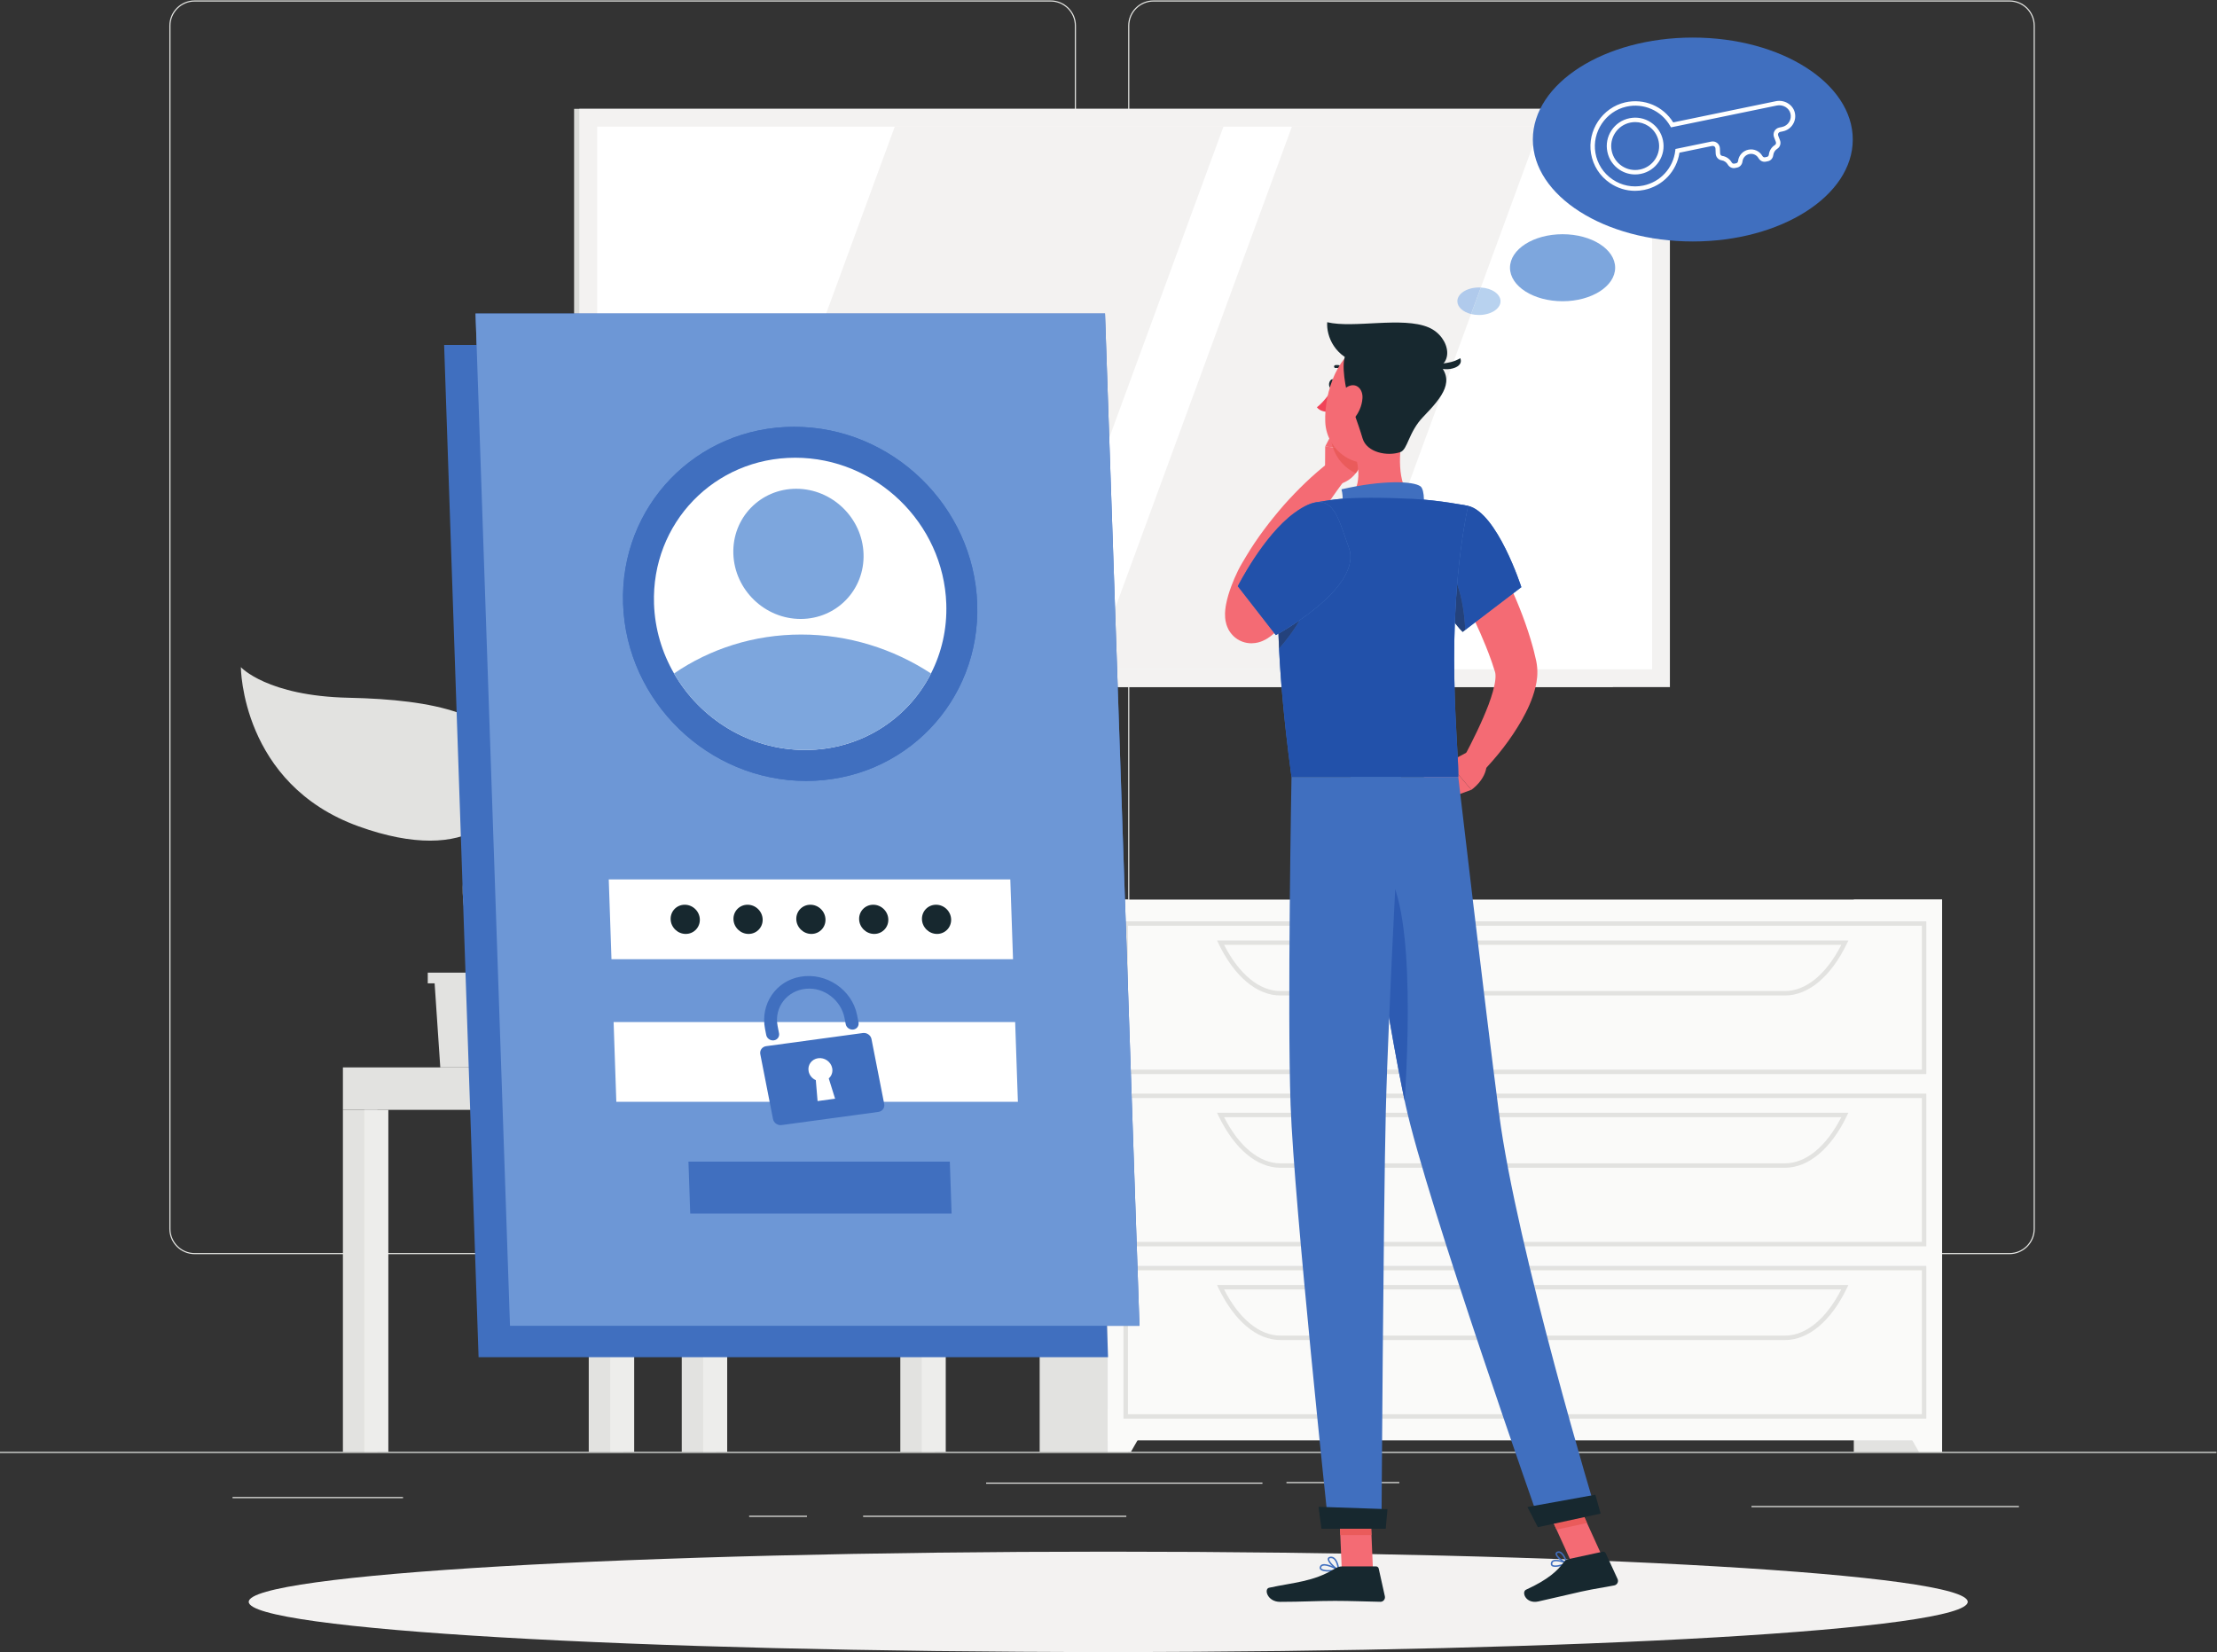 <?xml version="1.0" encoding="UTF-8" standalone="no"?>
<svg
   xmlns="http://www.w3.org/2000/svg"
   viewBox="0 0 666.667 496.813"
   height="496.813"
   width="666.667"
   xml:space="preserve"
   id="svg2"
   version="1.1"><rect x="0" y="0" width="666.667" height="496.813" fill="#333333" stroke="none"/><defs
     id="defs6" /><g
     transform="matrix(1.333,0,0,-1.333,0,496.813)"
     id="g10"><g
       transform="scale(0.1)"
       id="g12"><path
         id="path14"
         style="fill:#e7e8e5;fill-opacity:1;fill-rule:nonzero;stroke:none"
         d="M 5000,449.129 H 0 v 2.5 h 5000 v -2.5" /><path
         id="path16"
         style="fill:#e7e8e5;fill-opacity:1;fill-rule:nonzero;stroke:none"
         d="m 2902.08,381.031 h 254.59 v 2.5 h -254.59 v -2.5" /><path
         id="path18"
         style="fill:#e7e8e5;fill-opacity:1;fill-rule:nonzero;stroke:none"
         d="m 3951.11,326.922 h 603.33 v 2.5 h -603.33 v -2.5" /><path
         id="path20"
         style="fill:#e7e8e5;fill-opacity:1;fill-rule:nonzero;stroke:none"
         d="m 2224.59,379.781 h 623.33 v 2.5 h -623.33 v -2.5" /><path
         id="path22"
         style="fill:#e7e8e5;fill-opacity:1;fill-rule:nonzero;stroke:none"
         d="m 1690,304.98 h 130.41 v 2.5 H 1690 v -2.5" /><path
         id="path24"
         style="fill:#e7e8e5;fill-opacity:1;fill-rule:nonzero;stroke:none"
         d="m 1947.08,304.98 h 593.76 v 2.5 h -593.76 v -2.5" /><path
         id="path26"
         style="fill:#e7e8e5;fill-opacity:1;fill-rule:nonzero;stroke:none"
         d="m 524.59,347.199 h 384.535 v 2.5 H 524.59 v -2.5" /><path
         id="path28"
         style="fill:#e7e8e5;fill-opacity:1;fill-rule:nonzero;stroke:none"
         d="m 439.152,3723.59 c -30.101,0 -54.582,-24.48 -54.582,-54.57 V 954.699 c 0,-30.097 24.481,-54.578 54.582,-54.578 H 2370.14 c 30.08,0 54.57,24.481 54.57,54.578 V 3669.02 c 0,30.09 -24.49,54.57 -54.57,54.57 H 439.152 M 2370.14,897.621 H 439.152 c -31.476,0 -57.082,25.598 -57.082,57.078 V 3669.02 c 0,31.46 25.606,57.07 57.082,57.07 H 2370.14 c 31.46,0 57.07,-25.61 57.07,-57.07 V 954.699 c 0,-31.48 -25.61,-57.078 -57.07,-57.078" /><path
         id="path30"
         style="fill:#e7e8e5;fill-opacity:1;fill-rule:nonzero;stroke:none"
         d="m 2602.12,3723.59 c -30.09,0 -54.57,-24.48 -54.57,-54.57 V 954.699 c 0,-30.097 24.48,-54.578 54.57,-54.578 h 1930.99 c 30.09,0 54.58,24.481 54.58,54.578 V 3669.02 c 0,30.09 -24.49,54.57 -54.58,54.57 H 2602.12 M 4533.11,897.621 H 2602.12 c -31.47,0 -57.07,25.598 -57.07,57.078 V 3669.02 c 0,31.46 25.6,57.07 57.07,57.07 h 1930.99 c 31.47,0 57.08,-25.61 57.08,-57.07 V 954.699 c 0,-31.48 -25.61,-57.078 -57.08,-57.078" /><path
         id="path32"
         style="fill:#e2e2e0;fill-opacity:1;fill-rule:nonzero;stroke:none"
         d="m 1959.62,1318.95 h -664.01 l -40.31,465 h 664.01 l 40.31,-465" /><path
         id="path34"
         style="fill:#ededeb;fill-opacity:1;fill-rule:nonzero;stroke:none"
         d="m 1994.01,1318.95 h -664 l -40.31,465 h 664 l 40.31,-465" /><path
         id="path36"
         style="fill:#ffffff;fill-opacity:1;fill-rule:nonzero;stroke:none"
         d="m 1420.77,1418.8 -22.14,265.3 h 464.29 l 22.14,-265.3 h -464.29" /><path
         id="path38"
         style="fill:#e2e2e0;fill-opacity:1;fill-rule:nonzero;stroke:none"
         d="m 2030.99,451.648 h 77.91 v 867.301 H 2030.99 Z" /><path
         id="path40"
         style="fill:#ededeb;fill-opacity:1;fill-rule:nonzero;stroke:none"
         d="m 2079.38,451.648 h 54.102 v 867.301 H 2079.38 Z" /><path
         id="path42"
         style="fill:#ededeb;fill-opacity:1;fill-rule:nonzero;stroke:none"
         d="m 1379.39,1223.22 h 754.09 v 95.731 h -754.09 z" /><path
         id="path44"
         style="fill:#e2e2e0;fill-opacity:1;fill-rule:nonzero;stroke:none"
         d="m 1328.15,451.648 h 77.902 v 771.57 H 1328.15 Z" /><path
         id="path46"
         style="fill:#ededeb;fill-opacity:1;fill-rule:nonzero;stroke:none"
         d="m 1376.53,451.648 h 54.109 v 771.57 H 1376.53 Z" /><path
         id="path48"
         style="fill:#e2e2e0;fill-opacity:1;fill-rule:nonzero;stroke:none"
         d="m 851.48,451.648 h -77.91 v 771.572 h 77.91 V 451.648" /><path
         id="path50"
         style="fill:#ededeb;fill-opacity:1;fill-rule:nonzero;stroke:none"
         d="m 876.063,451.648 h -54.106 v 771.572 h 54.106 V 451.648" /><path
         id="path52"
         style="fill:#e2e2e0;fill-opacity:1;fill-rule:nonzero;stroke:none"
         d="m 1537.95,451.648 h 77.91 v 771.57 H 1537.95 Z" /><path
         id="path54"
         style="fill:#ededeb;fill-opacity:1;fill-rule:nonzero;stroke:none"
         d="m 1586.34,451.648 h 54.109 v 771.57 H 1586.34 Z" /><path
         id="path56"
         style="fill:#e2e2e0;fill-opacity:1;fill-rule:nonzero;stroke:none"
         d="m 773.57,1223.22 h 605.82 v 95.731 H 773.57 Z" /><path
         id="path58"
         style="fill:#dadbd8;fill-opacity:1;fill-rule:nonzero;stroke:none"
         d="M 1295.08,2176.93 H 3638.39 V 3481.48 H 1295.08 Z" /><path
         id="path60"
         style="fill:#f3f2f1;fill-opacity:1;fill-rule:nonzero;stroke:none"
         d="M 1306.91,2176.93 H 3767.07 V 3481.48 H 1306.91 Z" /><path
         id="path62"
         style="fill:#ffffff;fill-opacity:1;fill-rule:nonzero;stroke:none"
         d="M 1347.11,2217.11 H 3726.87 V 3441.29 H 1347.11 Z" /><path
         id="path64"
         style="fill:#f3f2f1;fill-opacity:1;fill-rule:nonzero;stroke:none"
         d="m 2310.65,2217.11 449.31,1224.18 h -741.5 l -449.3,-1224.18 h 741.49" /><path
         id="path66"
         style="fill:#f3f2f1;fill-opacity:1;fill-rule:nonzero;stroke:none"
         d="m 3024.4,2217.11 449.31,1224.18 H 2914.35 L 2465.04,2217.11 h 559.36" /><path
         id="path68"
         style="fill:#e2e2e0;fill-opacity:1;fill-rule:nonzero;stroke:none"
         d="M 4381.11,451.629 H 4181.92 V 1697.58 h 199.19 V 451.629" /><path
         id="path70"
         style="fill:#fafaf9;fill-opacity:1;fill-rule:nonzero;stroke:none"
         d="m 4328.74,451.629 h 52.37 v 95.941 h -107.29 l 54.92,-95.941" /><path
         id="path72"
         style="fill:#e2e2e0;fill-opacity:1;fill-rule:nonzero;stroke:none"
         d="m 2345.35,451.629 h 199.188 v 1245.95 H 2345.35 Z" /><path
         id="path74"
         style="fill:#fafaf9;fill-opacity:1;fill-rule:nonzero;stroke:none"
         d="M 2498.83,477.52 H 4381.11 V 1697.58 H 2498.83 Z" /><path
         id="path76"
         style="fill:#e2e2e0;fill-opacity:1;fill-rule:nonzero;stroke:none"
         d="m 2544.46,1313.92 h 1791.02 v 324.59 H 2544.46 v -324.59 m 1801.02,-10 H 2534.46 v 344.59 h 1811.02 v -344.59" /><path
         id="path78"
         style="fill:#e2e2e0;fill-opacity:1;fill-rule:nonzero;stroke:none"
         d="m 2761.41,1595.36 c 33.83,-66.31 79.84,-104.15 127.04,-104.15 h 1138.22 c 47.2,0 93.21,37.84 127.05,104.15 H 2761.41 M 4026.67,1481.21 H 2888.45 c -52.86,0 -103.75,42.63 -139.6,116.97 l -3.46,7.18 h 1424.35 l -3.46,-7.18 c -35.85,-74.34 -86.74,-116.97 -139.61,-116.97" /><path
         id="path80"
         style="fill:#fafaf9;fill-opacity:1;fill-rule:nonzero;stroke:none"
         d="m 2551.21,451.629 h -52.38 v 95.941 h 107.29 l -54.91,-95.941" /><path
         id="path82"
         style="fill:#e2e2e0;fill-opacity:1;fill-rule:nonzero;stroke:none"
         d="M 2544.46,925.262 H 4335.48 V 1249.85 H 2544.46 V 925.262 m 1801.02,-10 H 2534.46 V 1259.85 H 4345.48 V 915.262" /><path
         id="path84"
         style="fill:#e2e2e0;fill-opacity:1;fill-rule:nonzero;stroke:none"
         d="m 2761.41,1206.7 c 33.83,-66.31 79.84,-104.16 127.04,-104.16 h 1138.22 c 47.21,0 93.21,37.85 127.05,104.16 z M 4026.67,1092.54 H 2888.45 c -52.86,0 -103.75,42.64 -139.6,116.98 l -3.46,7.18 h 1424.35 l -3.46,-7.18 c -35.85,-74.34 -86.74,-116.98 -139.61,-116.98" /><path
         id="path86"
         style="fill:#e2e2e0;fill-opacity:1;fill-rule:nonzero;stroke:none"
         d="M 2544.46,536.59 H 4335.48 V 861.18 H 2544.46 V 536.59 m 1801.02,-10 H 2534.46 V 871.18 H 4345.48 V 526.59" /><path
         id="path88"
         style="fill:#e2e2e0;fill-opacity:1;fill-rule:nonzero;stroke:none"
         d="m 2761.41,818.031 c 33.83,-66.312 79.84,-104.152 127.04,-104.152 h 1138.22 c 47.21,0 93.21,37.84 127.05,104.152 z M 4026.67,703.879 H 2888.45 c -52.86,0 -103.75,42.641 -139.6,116.98 l -3.46,7.172 h 1424.35 l -3.46,-7.172 c -35.85,-74.339 -86.74,-116.98 -139.61,-116.98" /><path
         id="path90"
         style="fill:#e2e2e0;fill-opacity:1;fill-rule:nonzero;stroke:none"
         d="m 1209.83,1532.78 v -24.18 h -15.48 l -12.78,-189.65 H 993.223 l -12.77,189.65 h -15.48 v 24.18 h 244.857" /><path
         id="path92"
         style="fill:#e2e2e0;fill-opacity:1;fill-rule:nonzero;stroke:none"
         d="m 1147.84,2003.51 c -15.49,112.97 -167.945,145.24 -361.422,149.38 -184.109,3.93 -243.078,69.07 -243.078,69.07 0,0 0.578,-263.79 265.871,-359.3 251.909,-90.69 354.139,27.68 338.629,140.85" /><path
         id="path94"
         style="fill:#e2e2e0;fill-opacity:1;fill-rule:nonzero;stroke:none"
         d="m 1053.78,1747.37 c 3.24,46.47 77.43,131.86 255.88,93.05 129.04,-28.07 177.01,38.81 177.01,38.81 0,0 -11.95,-188.78 -206.02,-245.55 -184.27,-53.9 -232.54,31.98 -226.87,113.69" /><path
         id="path96"
         style="fill:#e2e2e0;fill-opacity:1;fill-rule:nonzero;stroke:none"
         d="m 1094.5,1461.58 c 1.95,0 3.9,0.82 5.26,2.43 12.94,15.29 2.35,51.91 -12.29,102.59 -18.8,65.03 -42.19,145.97 -22.38,204.75 11.18,33.18 25.02,62.43 38.39,90.72 28.01,59.24 52.2,110.4 32.03,163.83 -1.35,3.55 -5.31,5.35 -8.87,4 -3.55,-1.34 -5.35,-5.31 -4.01,-8.86 18.11,-47.96 -3.82,-94.35 -31.59,-153.09 -12.92,-27.31 -27.55,-58.27 -38.99,-92.21 -21.19,-62.85 2.86,-146.09 22.19,-212.97 11.4,-39.43 23.19,-80.21 15.01,-89.86 -2.45,-2.91 -2.09,-7.25 0.81,-9.71 1.29,-1.09 2.87,-1.62 4.44,-1.62" /><path
         id="path98"
         style="fill:#f3f2f1;fill-opacity:1;fill-rule:nonzero;stroke:none"
         d="M 4438.89,113.238 C 4438.89,50.699 3570.83,0 2500,0 1429.18,0 561.109,50.699 561.109,113.238 c 0,62.532 868.071,113.231 1938.891,113.231 1070.83,0 1938.89,-50.699 1938.89,-113.231" /><path
         id="path100"
         style="fill:#406fbf;fill-opacity:1;fill-rule:nonzero;stroke:none"
         d="m 2499.6,665.141 h -1420 L 1001.88,2948.81 H 2421.87 L 2499.6,665.141" /><path
         id="path102"
         style="fill:#406fbf;fill-opacity:1;fill-rule:nonzero;stroke:none"
         d="m 2570.47,736 h -1420 l -77.73,2283.67 h 1420 L 2570.47,736" /><path
         id="path104"
         style="fill:#6d97d6;fill-opacity:1;fill-rule:nonzero;stroke:none"
         d="m 2570.47,736 h -1420 l -75.32,2212.81 -2.41,70.86 h 1420 L 2570.47,736 m -779.03,2028.12 c -220.6,0 -393.34,-178.84 -385.84,-399.44 7.51,-220.6 192.43,-399.43 413.03,-399.43 220.6,0 393.35,178.83 385.84,399.43 -7.51,220.6 -192.43,399.44 -413.03,399.44" /><path
         id="path106"
         style="fill:#406fbf;fill-opacity:1;fill-rule:nonzero;stroke:none"
         d="m 2204.47,2364.68 c 7.51,-220.6 -165.24,-399.43 -385.84,-399.43 -220.6,0 -405.52,178.83 -413.03,399.43 -7.5,220.6 165.24,399.44 385.84,399.44 220.6,0 405.52,-178.84 413.03,-399.44" /><path
         id="path108"
         style="fill:#ffffff;fill-opacity:1;fill-rule:nonzero;stroke:none"
         d="m 2134.69,2364.73 c 1.94,-56.94 -10.69,-110.39 -34.5,-157.03 -52.1,-102.75 -158.62,-172.63 -283.94,-172.63 -125.32,0 -236.59,69.88 -295.7,172.63 -26.98,46.64 -43.24,100.09 -45.18,157.03 -6.19,182.09 136.34,329.66 318.44,329.66 182.09,0 334.68,-147.57 340.88,-329.66" /><path
         id="path110"
         style="fill:#7da6dd;fill-opacity:1;fill-rule:nonzero;stroke:none"
         d="m 1816.25,2035.07 c -125.32,0 -236.59,69.88 -295.7,172.63 81.11,55.44 179.61,87.81 286.83,87.81 107.23,0 207.93,-32.37 292.81,-87.81 -52.1,-102.75 -158.62,-172.63 -283.94,-172.63" /><path
         id="path112"
         style="fill:#7da6dd;fill-opacity:1;fill-rule:nonzero;stroke:none"
         d="m 1806.19,2330.66 c -81.1,0 -149.08,65.75 -151.84,146.85 -2.76,81.1 60.75,146.84 141.85,146.84 81.09,0 149.08,-65.74 151.84,-146.84 2.76,-81.1 -60.75,-146.85 -141.85,-146.85" /><path
         id="path114"
         style="fill:#ffffff;fill-opacity:1;fill-rule:nonzero;stroke:none"
         d="M 2285.24,1563.01 H 1379.4 l -6.13,180 h 905.85 l 6.12,-180" /><path
         id="path116"
         style="fill:#ffffff;fill-opacity:1;fill-rule:nonzero;stroke:none"
         d="m 2296.2,1241.28 h -905.85 l -6.13,180 h 905.85 l 6.13,-180" /><path
         id="path118"
         style="fill:#406fbf;fill-opacity:1;fill-rule:nonzero;stroke:none"
         d="m 1883.86,1248.34 -39.52,-5.37 -3.98,47.21 c -8.41,3.71 -14.5,11.17 -16.22,19.96 -2.81,14.3 6.85,27.55 21.53,29.55 14.62,1.99 28.84,-8.02 31.64,-22.32 1.72,-8.79 -1.21,-17.47 -7.76,-23.22 z m 62.72,148.19 -218.28,-29.68 c -8.97,-1.21 -14.87,-9.39 -13.17,-18.06 l 28.66,-146.28 c 1.71,-8.74 10.42,-14.87 19.38,-13.65 l 218.29,29.69 c 8.97,1.21 14.88,9.33 13.17,18.07 l -28.66,146.28 c -1.7,8.67 -10.42,14.85 -19.39,13.63" /><path
         id="path120"
         style="fill:#406fbf;fill-opacity:1;fill-rule:nonzero;stroke:none"
         d="m 1925.03,1404.38 v 0 c -7.97,-1.09 -15.67,4.33 -17.19,12.11 l -2.81,14.31 c -7.73,39.42 -45.41,69.16 -86.19,65.61 -43.61,-3.8 -72.83,-42.3 -64.68,-83.94 l 3.22,-16.44 c 1.53,-7.78 -3.7,-14.95 -11.68,-16.04 -7.98,-1.08 -15.68,4.34 -17.2,12.11 l -2.73,13.96 c -10.77,54.92 23.81,107.71 79.74,117.45 58.8,10.23 116.78,-29.43 127.99,-86.65 l 3.22,-16.45 c 1.52,-7.77 -3.71,-14.95 -11.69,-16.03" /><path
         id="path122"
         style="fill:#406fbf;fill-opacity:1;fill-rule:nonzero;stroke:none"
         d="m 2146.67,989.23 h -589.64 l -3.98,117.16 h 589.63 l 3.99,-117.16" /><path
         id="path124"
         style="fill:#17282f;fill-opacity:1;fill-rule:nonzero;stroke:none"
         d="m 1862.18,1653.01 c 0.62,-18.18 -13.62,-32.93 -31.8,-32.93 -18.18,0 -33.43,14.75 -34.05,32.93 -0.62,18.18 13.63,32.92 31.8,32.92 18.19,0 33.43,-14.74 34.05,-32.92" /><path
         id="path126"
         style="fill:#17282f;fill-opacity:1;fill-rule:nonzero;stroke:none"
         d="m 1720.45,1653.01 c 0.62,-18.18 -13.62,-32.93 -31.8,-32.93 -18.19,0 -33.43,14.75 -34.05,32.93 -0.62,18.18 13.62,32.92 31.81,32.92 18.18,0 33.42,-14.74 34.04,-32.92" /><path
         id="path128"
         style="fill:#17282f;fill-opacity:1;fill-rule:nonzero;stroke:none"
         d="m 1578.72,1653.01 c 0.62,-18.18 -13.62,-32.93 -31.81,-32.93 -18.18,0 -33.42,14.75 -34.04,32.93 -0.62,18.18 13.62,32.92 31.8,32.92 18.19,0 33.43,-14.74 34.05,-32.92" /><path
         id="path130"
         style="fill:#17282f;fill-opacity:1;fill-rule:nonzero;stroke:none"
         d="m 2003.91,1653.01 c 0.62,-18.18 -13.62,-32.93 -31.8,-32.93 -18.18,0 -33.42,14.75 -34.04,32.93 -0.62,18.18 13.61,32.92 31.8,32.92 18.18,0 33.43,-14.74 34.04,-32.92" /><path
         id="path132"
         style="fill:#17282f;fill-opacity:1;fill-rule:nonzero;stroke:none"
         d="m 2145.64,1653.01 c 0.62,-18.18 -13.61,-32.93 -31.8,-32.93 -18.18,0 -33.42,14.75 -34.04,32.93 -0.62,18.18 13.62,32.92 31.8,32.92 18.19,0 33.42,-14.74 34.04,-32.92" /><path
         id="path134"
         style="fill:#f46b74;fill-opacity:1;fill-rule:nonzero;stroke:none"
         d="m 3339.1,2532.81 c 13.34,-21.35 24.36,-41.84 35.79,-63.11 11.39,-21.07 21.7,-42.73 31.8,-64.57 19.89,-43.82 37.69,-89.04 51,-137.31 1.77,-5.92 3.14,-12.19 4.62,-18.35 l 2.19,-9.25 1.09,-4.62 1.29,-7.63 c 2.87,-20.31 0.35,-36.89 -3.12,-51.51 -7.17,-29.13 -18.73,-52.38 -31.11,-74.56 -25.3,-43.91 -54.82,-81.31 -88.86,-116.73 l -42.11,31.88 c 20.77,39.4 41.28,80.67 56.37,120.37 7.31,19.73 13.46,39.83 15.26,56.32 0.88,8.1 0.29,15.07 -0.82,17.67 l -3.96,12.22 c -1.64,5.01 -3.1,10 -5.08,15.06 -14.41,40.35 -32.74,80.88 -52.69,120.84 -19.68,39.81 -41.47,80.34 -62.93,118.17 l 91.27,55.11" /><path
         id="path136"
         style="fill:#f46b74;fill-opacity:1;fill-rule:nonzero;stroke:none"
         d="m 3312.36,2031.36 -45.91,-24.37 52.78,-61.8 c 0,0 32.95,22.29 34.43,56.32 l -41.3,29.85" /><path
         id="path138"
         style="fill:#f46b74;fill-opacity:1;fill-rule:nonzero;stroke:none"
         d="m 3204.66,1968.89 56.56,-44.88 58.01,21.18 -52.78,61.8 -61.79,-38.1" /><path
         id="path140"
         style="fill:#17282f;fill-opacity:1;fill-rule:nonzero;stroke:none"
         d="m 3011.51,2859.97 c -1.13,-5.56 -4.99,-9.47 -8.63,-8.73 -3.63,0.74 -5.66,5.85 -4.53,11.41 1.13,5.55 4.99,9.47 8.63,8.73 3.63,-0.74 5.66,-5.85 4.53,-11.41" /><path
         id="path142"
         style="fill:#f14358;fill-opacity:1;fill-rule:nonzero;stroke:none"
         d="m 3007.03,2850.4 c 0,0 -19.16,-29.51 -36.22,-42.15 7.96,-11.18 25.54,-10.38 25.54,-10.38 l 10.68,52.53" /><path
         id="path144"
         style="fill:#f46b74;fill-opacity:1;fill-rule:nonzero;stroke:none"
         d="m 2989.01,2654.23 0.43,65.55 86.8,-10.49 c 0,0 -1.49,-56.36 -49.96,-72.93 l -37.27,17.87" /><path
         id="path146"
         style="fill:#f46b74;fill-opacity:1;fill-rule:nonzero;stroke:none"
         d="m 3013.96,2766.98 61.12,-17.56 1.16,-40.13 -86.8,10.49 24.52,47.2" /><path
         id="path148"
         style="fill:#babcba;fill-opacity:1;fill-rule:nonzero;stroke:none"
         d="m 3058.5,2659.41 c -0.01,0.01 -0.03,0.02 -0.04,0.02 2.05,2.68 3.87,5.44 5.48,8.22 0,-0.01 0,-0.03 0,-0.04 -1.6,-2.77 -3.4,-5.52 -5.44,-8.2 m 16.99,75.78 -0.41,14.23 -61.1,17.55 0.02,0.05 61.1,-17.61 0.39,-14.22 m -73.39,8.96 c 0,0.02 0,0.04 0,0.06 l 7.17,13.75 -7.17,-13.81" /><path
         id="path150"
         style="fill:#ea5b5b;fill-opacity:1;fill-rule:nonzero;stroke:none"
         d="m 3058.46,2659.43 c -23.77,10.88 -43.09,31.84 -51.66,58.25 l 69.4,-8.39 c 0,-0.08 -0.01,-0.39 -0.04,-0.91 l -17.37,-9.75 c 2.49,-9.95 4.39,-20.52 5.15,-30.98 -1.61,-2.78 -3.43,-5.54 -5.48,-8.22" /><path
         id="path152"
         style="fill:#ea5b5b;fill-opacity:1;fill-rule:nonzero;stroke:none"
         d="m 3076.2,2709.29 -69.4,8.39 c -2.7,8.33 -4.33,17.2 -4.7,26.47 l 7.17,13.81 4.71,9.01 61.1,-17.55 0.41,-14.23 0.71,-25.87 c 0,0 0,-0.01 0,-0.03" /><path
         id="path154"
         style="fill:#17282f;fill-opacity:1;fill-rule:nonzero;stroke:none"
         d="m 3038.14,2886.71 2.27,0.88 c 1.34,1.25 1.43,3.36 0.18,4.71 -12.51,13.54 -27.69,11.13 -28.35,11.03 -1.82,-0.31 -3.04,-2.03 -2.72,-3.85 0.31,-1.81 2.05,-3.02 3.82,-2.73 0.5,0.08 12.37,1.82 22.35,-8.98 l 2.45,-1.06" /><path
         id="path156"
         style="fill:#f46b74;fill-opacity:1;fill-rule:nonzero;stroke:none"
         d="m 3165.9,2758.79 c -10.08,-51.47 -16.17,-122.76 19.83,-157.09 0,0 -14.07,-52.2 -109.68,-52.2 -105.14,0 -50.58,45.81 -50.58,45.81 43.7,13.56 43.32,63.34 33.32,103.32 l 107.11,60.16" /><path
         id="path158"
         style="fill:#406fbf;fill-opacity:1;fill-rule:nonzero;stroke:none"
         d="m 3205.42,2567.28 c 9.36,13.26 8.98,55.16 -1.01,62.55 -16.13,11.93 -85.17,14.67 -178.16,-6.71 10.01,-40.58 -11.43,-61.85 -11.43,-61.85 l 190.6,6.01" /><path
         id="path160"
         style="fill:#406fbf;fill-opacity:1;fill-rule:nonzero;stroke:none"
         d="m 3506.51,204.488 -1.96,-0.648 c -1.32,-0.629 -2.15,-1.559 -2.53,-2.84 -0.89,-3 0.22,-3.941 0.59,-4.262 3.78,-3.207 17.82,-0.246 27.72,3.711 -6.71,2.371 -17.57,5.391 -23.82,4.039 z m 11.44,-11.238 c -7.05,-1.531 -14.11,-1.941 -17.51,0.949 -1.42,1.223 -2.86,3.551 -1.61,7.742 0.66,2.207 2.1,3.86 4.29,4.911 9.5,4.527 31.32,-4.36 32.25,-4.743 l 1.03,-1.5 -0.94,-1.55 c -3.34,-1.61 -10.42,-4.278 -17.51,-5.809" /><path
         id="path162"
         style="fill:#406fbf;fill-opacity:1;fill-rule:nonzero;stroke:none"
         d="m 3515.18,223.801 -0.73,-0.211 c -2.06,-0.711 -2.03,-1.719 -2.02,-2.149 0.11,-4.722 11.34,-14.203 19.58,-18.043 -2.06,5.622 -6.76,16.711 -12.78,19.782 -1.38,0.711 -2.71,0.91 -4.05,0.621 z m 19.91,-24.86 -0.82,0.028 c -7.96,2.32 -24.97,14.402 -25.17,22.383 -0.04,1.449 0.46,4.07 4.25,5.386 2.47,0.864 4.95,0.66 7.39,-0.59 9.4,-4.796 15.34,-24.277 15.59,-25.109 l -0.42,-1.648 -0.82,-0.45" /><path
         id="path164"
         style="fill:#406fbf;fill-opacity:1;fill-rule:nonzero;stroke:none"
         d="m 2987.49,195.078 c -1.17,0 -2.26,-0.109 -3.22,-0.379 -1.54,-0.41 -2.6,-1.168 -3.26,-2.328 -1.18,-2.07 -0.75,-3.09 -0.33,-3.68 3.28,-4.55 21.05,-4.652 34.13,-2.8 -6.52,3.339 -19.1,9.187 -27.32,9.187 z m 11.16,-13.629 c -9.03,0 -17.75,1.242 -20.67,5.289 -1.03,1.422 -1.83,3.844 0.14,7.282 1.09,1.941 2.88,3.25 5.27,3.902 11.71,3.18 36.29,-10.82 37.34,-11.422 l 0.81,-1.711 -1.32,-1.367 c -4.49,-0.891 -13.16,-1.973 -21.57,-1.973" /><path
         id="path166"
         style="fill:#406fbf;fill-opacity:1;fill-rule:nonzero;stroke:none"
         d="m 3002.73,211.898 -1,-0.046 c -2.99,-0.301 -3.19,-1.481 -3.25,-1.872 -0.77,-4.769 10.66,-16.73 19.32,-21.941 -0.91,5.543 -3.41,16.871 -9.28,21.699 -1.77,1.453 -3.68,2.16 -5.79,2.16 z m 17.16,-28.519 -0.68,0.16 c -8.49,3.801 -25.3,19.012 -24.02,26.973 0.3,1.867 1.63,4.187 6.21,4.66 3.41,0.34 6.5,-0.621 9.23,-2.863 8.95,-7.348 10.84,-26.297 10.92,-27.098 l -0.69,-1.512 -0.97,-0.32" /><path
         id="path168"
         style="fill:#f46b74;fill-opacity:1;fill-rule:nonzero;stroke:none"
         d="m 3097.24,185.051 h -70.34 l -7.01,162.89 h 70.34 l 7.01,-162.89" /><path
         id="path170"
         style="fill:#f46b74;fill-opacity:1;fill-rule:nonzero;stroke:none"
         d="m 3613.49,217.621 -68.74,-14.879 -69.02,151.707 68.74,14.883 69.02,-151.711" /><path
         id="path172"
         style="fill:#17282f;fill-opacity:1;fill-rule:nonzero;stroke:none"
         d="m 3538.14,209.629 77.23,16.73 c 2.81,0.602 5.67,-0.82 6.87,-3.429 l 26.81,-58.168 c 2.78,-6.032 -0.91,-13.114 -7.42,-14.403 -27.06,-5.367 -40.5,-6.629 -74.47,-13.98 -20.89,-4.527 -68.06,-16.02 -96.92,-22.258 -28.22,-6.121 -38.8,21.461 -27.54,26.598 50.45,23.062 71.54,43.363 85.2,62.269 2.46,3.41 6.13,5.762 10.24,6.641" /><path
         id="path174"
         style="fill:#17282f;fill-opacity:1;fill-rule:nonzero;stroke:none"
         d="m 3027.36,193.199 h 76.81 c 2.88,0 5.37,-2 6,-4.808 l 13.89,-62.52 c 1.44,-6.473 -3.48,-12.621 -10.12,-12.512 -27.71,0.469 -67.75,2.09 -102.57,2.09 -40.73,0 -75.9,-2.211 -123.65,-2.211 -28.88,0 -36.89,29.192 -24.8,31.832 55.02,12.039 99.95,13.328 147.5,42.649 5.17,3.179 10.87,5.48 16.94,5.48" /><path
         id="path176"
         style="fill:#406fbf;fill-opacity:1;fill-rule:nonzero;stroke:none"
         d="m 3311.67,2585.79 c 65.92,-15.11 120.27,-183.4 120.27,-183.4 l -132.38,-100.9 c 0,0 -48.59,45.81 -70.21,129.99 -22.66,88.2 14.91,169.77 82.32,154.31" /><path
         id="path178"
         style="fill:#2251aa;fill-opacity:1;fill-rule:nonzero;stroke:none"
         d="m 3299.56,2301.49 c 0,0 -7.39,6.96 -17.68,20.44 0,0.02 0,0 0,0.02 9.95,-13.03 17.19,-19.99 17.69,-20.46 h -0.01 m 5.31,4.04 0.56,0.44 c -1.69,34.15 -6.67,71.42 -18.4,103.35 4.76,57.68 12.52,117.3 24.64,176.47 v 0 0 c 0,0 -1.99,0.4 -5.61,1.08 1.85,-0.29 3.71,-0.64 5.61,-1.08 65.92,-15.11 120.27,-183.4 120.27,-183.4 l -17.93,-13.67 -85.76,-65.36 -23.38,-17.83" /><path
         id="path180"
         style="fill:#f46b74;fill-opacity:1;fill-rule:nonzero;stroke:none"
         d="m 2965.02,2384.94 c -16.46,-17.75 -32.86,-33.54 -49.85,-49.79 -8.43,-8.07 -17.05,-16 -25.86,-23.76 l -13.28,-11.63 -3.35,-2.89 c -1.62,-1.4 -3.59,-3.04 -5.7,-4.66 -4.4,-3.25 -9.22,-7.04 -19.31,-11.41 -5.36,-2.06 -12.24,-4.78 -24.33,-5.03 -5.75,-0.09 -13.55,0.91 -21,3.73 -7.6,2.82 -14.97,7.7 -20.01,12.72 -10.46,10.51 -13.62,19.73 -15.68,25.9 -1.91,6.36 -2.46,10.9 -2.85,14.87 -0.63,7.76 -0.24,13.02 0.19,17.87 0.47,4.81 1.14,8.96 1.86,12.88 2.94,15.42 7.1,27.85 11.62,40.31 4.57,12.34 9.63,24.17 15.54,36.14 6.34,12.74 12.48,21.98 18.59,32.63 24.7,41.3 53.71,79.02 84.51,114.58 31.48,35.31 64.52,67.59 102.52,97.17 l 36.8,-37.87 c -25.85,-34.58 -51.27,-71.66 -74.77,-108.22 -23.47,-36.83 -45.23,-74.33 -63.98,-112.45 -4.32,-9.42 -9.64,-19.74 -12.65,-27.63 -3.51,-8.6 -6.73,-17.86 -9.37,-26.96 -2.62,-9.01 -4.73,-18.39 -5.68,-25.27 -0.22,-1.66 -0.33,-3.11 -0.33,-3.95 -0.03,-0.77 0.18,-1.19 0.08,0.93 -0.11,1.16 -0.21,2.89 -1.29,6.55 -1.22,3.47 -3.11,10.07 -11.54,18.59 -4.06,4 -10.16,8.17 -16.48,10.43 -6.11,2.39 -12.5,3.1 -16.83,3.08 -9.26,-0.21 -13.38,-2.1 -16.12,-3.08 -4.9,-2.12 -5.01,-2.69 -4.96,-2.47 l 3.84,3.5 12,11 23.91,22.4 c 15.83,14.9 31.74,30.81 46.78,45.56 l 76.98,-73.77" /><path
         id="path182"
         style="fill:#c3c5c2;fill-opacity:1;fill-rule:nonzero;stroke:none"
         d="m 3299.6,2301.47 c 0,0 -0.01,0 -0.03,0.02 l 5.3,4.04 -5.27,-4.06" /><path
         id="path184"
         style="fill:#24427c;fill-opacity:1;fill-rule:nonzero;stroke:none"
         d="m 3299.57,2301.49 c -0.5,0.47 -7.74,7.43 -17.69,20.46 1.04,28.37 2.7,57.63 5.15,87.37 11.73,-31.93 16.71,-69.2 18.4,-103.35 l -0.56,-0.44 -5.3,-4.04" /><path
         id="path186"
         style="fill:#406fbf;fill-opacity:1;fill-rule:nonzero;stroke:none"
         d="m 2895.08,2515.27 c -14.37,-75.99 -23.37,-232.04 18.37,-541.05 h 376.21 c 2.59,57.74 -33.69,339.46 22.01,611.57 0,0 -64.49,12.95 -125.94,15.91 -48.07,2.31 -117.67,3.85 -159.92,-0.01 -17.65,-1.61 -34.96,-4.15 -50.39,-6.88 -40.68,-7.2 -72.66,-38.95 -80.34,-79.54" /><path
         id="path188"
         style="fill:#2251aa;fill-opacity:1;fill-rule:nonzero;stroke:none"
         d="m 3289.66,1974.22 h -376.21 c -18.23,134.91 -26.78,240.68 -29.43,323.34 0.01,0.01 0.03,0.02 0.05,0.03 0.35,-10.81 0.81,-22.03 1.37,-33.65 15.42,17.54 32.93,39.91 46.25,63.81 49.24,34.16 114.65,89.53 114.69,142.77 0,7.28 -1.21,14.53 -3.87,21.67 -18.68,50.36 -29.22,102.1 -67.02,102.1 -1.12,0 -2.26,-0.04 -3.42,-0.14 1.11,0.24 2.22,0.46 3.35,0.66 15.43,2.73 32.74,5.27 50.39,6.88 18.62,1.7 42.55,2.35 67.62,2.35 31.8,0 65.42,-1.05 92.3,-2.34 61.45,-2.96 125.94,-15.91 125.94,-15.91 -12.12,-59.17 -19.88,-118.79 -24.64,-176.47 -2.45,-29.74 -4.11,-59 -5.15,-87.37 0,-0.02 0,0 0,-0.02 -1.03,-28.28 -1.46,-55.73 -1.46,-82 0,-123.05 9.39,-220.48 9.38,-258.8 0,-0.5 0,-1 -0.01,-1.48 -0.01,-1.99 -0.05,-3.8 -0.13,-5.43" /><path
         id="path190"
         style="fill:#24427c;fill-opacity:1;fill-rule:nonzero;stroke:none"
         d="m 2885.44,2263.94 c -0.56,11.62 -1.02,22.84 -1.37,33.65 8.89,5.09 26.81,15.73 47.62,30.16 -13.32,-23.9 -30.83,-46.27 -46.25,-63.81" /><path
         id="path192"
         style="fill:#c3c5c2;fill-opacity:1;fill-rule:nonzero;stroke:none"
         d="m 3093.88,263.941 h -0.04 l -3.61,83.957 h 0.05 l 3.6,-83.957 m -70.37,0 v 0 l -0.01,0.079 0.01,-0.079" /><path
         id="path194"
         style="fill:#ea5b5b;fill-opacity:1;fill-rule:nonzero;stroke:none"
         d="m 3093.84,263.941 h -70.33 l -0.01,0.079 -3.59,83.878 h 70.32 l 3.61,-83.957" /><path
         id="path196"
         style="fill:#c3c5c2;fill-opacity:1;fill-rule:nonzero;stroke:none"
         d="m 3580.07,291.09 -6.89,15.14 0.04,0.012 6.9,-15.14 -0.05,-0.012" /><path
         id="path198"
         style="fill:#ea5b5b;fill-opacity:1;fill-rule:nonzero;stroke:none"
         d="m 3511.34,276.211 -6.89,15.141 68.73,14.878 6.89,-15.14 -68.73,-14.879" /><path
         id="path200"
         style="fill:#f46b74;fill-opacity:1;fill-rule:nonzero;stroke:none"
         d="m 3199.34,2834.06 c -18.07,-67.42 -25.22,-107.8 -66.83,-135.84 -62.59,-42.17 -140.52,6.22 -142.95,77.69 -2.2,64.33 27.72,163.79 100.08,177.38 71.29,13.39 127.77,-51.79 109.7,-119.23" /><path
         id="path202"
         style="fill:#17282f;fill-opacity:1;fill-rule:nonzero;stroke:none"
         d="m 3041.47,2831.48 c -3.34,9.04 -18.92,78.72 -4.29,96.81 14.63,18.09 181.11,5.08 205.73,-19.15 40.84,-40.19 12.51,-76.06 -32.21,-122.34 -33.62,-34.8 -34.92,-74.03 -51.88,-79.79 -29.72,-10.09 -75.8,-0.6 -85.05,31.12 -9.24,31.73 -32.3,93.35 -32.3,93.35" /><path
         id="path204"
         style="fill:#17282f;fill-opacity:1;fill-rule:nonzero;stroke:none"
         d="m 3222.73,2988.39 c -58.84,25.06 -169.17,-2.66 -228.74,11.71 -2.13,-30.85 16.48,-80.32 76.06,-93.62 0,0 84.57,-16.49 150,-13.83 65.42,2.66 52.66,74.47 2.68,95.74" /><path
         id="path206"
         style="fill:#17282f;fill-opacity:1;fill-rule:nonzero;stroke:none"
         d="m 3231.94,2907 c 0,0 36.39,-4.09 62.23,11.95 11.04,-26.59 -49.45,-33.89 -62.23,-11.95" /><path
         id="path208"
         style="fill:#f46b74;fill-opacity:1;fill-rule:nonzero;stroke:none"
         d="m 3073.54,2828.71 c -1.09,-18.25 -9.57,-35.43 -19.76,-46.66 -15.34,-16.89 -31.33,-6.37 -34.05,14.2 -2.45,18.52 2.58,49.63 21.33,58.95 18.47,9.18 33.73,-5.62 32.48,-26.49" /><path
         id="path210"
         style="fill:#406fbf;fill-opacity:1;fill-rule:nonzero;stroke:none"
         d="m 3046.9,1974.22 c 0,0 79.83,-537.54 123.65,-738.92 47.99,-220.52 305.31,-950.14 305.31,-950.14 l 125.91,27.262 c 0,0 -179.93,594.59 -220.21,902.888 -30.94,236.82 -91.9,758.91 -91.9,758.91 H 3046.9" /><path
         id="path212"
         style="fill:#17282f;fill-opacity:1;fill-rule:nonzero;stroke:none"
         d="m 3445.71,327.199 23.47,-45.527 141.66,30.66 -11.94,42.59 -153.19,-27.723" /><path
         id="path214"
         style="fill:#a4a6a5;fill-opacity:1;fill-rule:nonzero;stroke:none"
         d="m 3168.78,1243.36 c -0.45,2.13 -0.91,4.29 -1.37,6.49 h 0.04 c 0.45,-2.16 0.89,-4.26 1.34,-6.35 -0.01,-0.05 -0.01,-0.1 -0.01,-0.14 m -3.41,16.49 h -0.03 c -2.8,13.64 -5.72,28.4 -8.73,44.07 h 0.02 c 3.01,-15.66 5.94,-30.43 8.74,-44.07 m -10.65,54.07 h -0.01 c -7.09,37.33 -14.63,79.39 -22.31,123.75 7.69,-44.36 15.23,-86.41 22.32,-123.75" /><path
         id="path216"
         style="fill:#949696;fill-opacity:1;fill-rule:nonzero;stroke:none"
         d="m 3156.63,1303.92 h -0.02 c -0.63,3.29 -1.27,6.63 -1.9,10 h 0.01 c 0.64,-3.37 1.28,-6.71 1.91,-10" /><path
         id="path218"
         style="fill:#949696;fill-opacity:1;fill-rule:nonzero;stroke:none"
         d="m 3167.45,1249.85 h -0.04 c -0.68,3.26 -1.37,6.59 -2.07,10 h 0.03 c 0.7,-3.41 1.39,-6.74 2.08,-10" /><path
         id="path220"
         style="fill:#2d5bb2;fill-opacity:1;fill-rule:nonzero;stroke:none"
         d="m 3168.79,1243.5 c -0.45,2.09 -0.89,4.19 -1.34,6.35 -0.69,3.26 -1.38,6.59 -2.08,10 -2.8,13.64 -5.73,28.41 -8.74,44.07 -0.63,3.29 -1.27,6.63 -1.91,10 -7.09,37.34 -14.63,79.39 -22.32,123.75 -19.5,112.67 -39.88,240.14 -55.82,342.53 4.19,2.1 8.75,3.21 13.69,3.21 2.28,0 4.64,-0.23 7.08,-0.72 92.28,-18.09 82.54,-362.12 71.44,-539.19" /><path
         id="path222"
         style="fill:#406fbf;fill-opacity:1;fill-rule:nonzero;stroke:none"
         d="m 2913.45,1974.21 c 0,0 -9.69,-525.89 -2.04,-740.39 7.96,-223.11 85.89,-953.621 85.89,-953.621 h 119.15 c 0,0 4.38,717.481 9.68,936.591 5.77,238.87 34.62,757.42 34.62,757.42 h -247.3" /><path
         id="path224"
         style="fill:#17282f;fill-opacity:1;fill-rule:nonzero;stroke:none"
         d="m 2974.37,327.66 6.72,-49.469 h 144.95 l 3.92,44.149 -155.59,5.32" /><path
         id="path226"
         style="fill:#406fbf;fill-opacity:1;fill-rule:nonzero;stroke:none"
         d="m 3042.51,2492.19 c 33.73,-90.89 -164.41,-197.95 -164.41,-197.95 l -85.79,110.29 c 0,0 57.23,113.9 127.47,165.25 86.75,63.42 97.06,-8.39 122.73,-77.59" /><path
         id="path228"
         style="fill:#2251aa;fill-opacity:1;fill-rule:nonzero;stroke:none"
         d="m 2878.1,2294.24 -3.4,4.37 -82.39,105.92 c 0,0 57.23,113.9 127.47,165.25 23.62,17.27 41.57,24.51 55.71,24.51 37.8,0 48.34,-51.74 67.02,-102.1 2.66,-7.14 3.87,-14.39 3.87,-21.67 -0.04,-53.24 -65.45,-108.61 -114.69,-142.77 -20.81,-14.43 -38.73,-25.07 -47.62,-30.16 -0.02,-0.01 -0.04,-0.02 -0.05,-0.03 -3.79,-2.16 -5.92,-3.32 -5.92,-3.32" /><path
         id="path230"
         style="fill:#406fbf;fill-opacity:1;fill-rule:nonzero;stroke:none"
         d="m 4179.61,3412.28 c 0,-127.02 -161.56,-230 -360.86,-230 -199.31,0 -360.87,102.98 -360.87,230 0,127.03 161.56,230 360.87,230 199.3,0 360.86,-102.97 360.86,-230" /><path
         id="path232"
         style="fill:#ffffff;fill-opacity:1;fill-rule:nonzero;stroke:none"
         d="m 3688.89,3451.61 c -3.69,0 -7.41,-0.38 -11.11,-1.14 -14.14,-2.92 -26.3,-11.16 -34.23,-23.2 -7.92,-12.05 -10.69,-26.48 -7.77,-40.65 2.92,-14.13 11.16,-26.28 23.23,-34.22 12.06,-7.94 26.5,-10.7 40.63,-7.78 14.16,2.92 26.32,11.17 34.25,23.23 7.92,12.05 10.67,26.48 7.75,40.62 -2.93,14.17 -11.16,26.34 -23.2,34.26 -8.9,5.85 -19.11,8.88 -29.55,8.88 z m -0.3,-118.13 c -12.38,0 -24.49,3.6 -35.07,10.56 -14.3,9.41 -24.08,23.81 -27.52,40.56 -3.47,16.78 -0.2,33.89 9.21,48.17 9.4,14.27 23.8,24.04 40.56,27.5 16.78,3.46 33.89,0.2 48.17,-9.19 14.26,-9.38 24.03,-23.8 27.49,-40.59 3.46,-16.76 0.2,-33.85 -9.18,-48.13 -9.4,-14.3 -23.81,-24.08 -40.6,-27.54 -4.35,-0.9 -8.72,-1.34 -13.06,-1.34 z m -20.11,152.86 c -46.39,-10.54 -77.54,-57.28 -69.44,-104.2 4.23,-24.54 17.88,-45.76 38.43,-59.77 20.55,-14 45.27,-18.96 69.64,-13.93 38.65,7.98 67.62,39.68 72.06,78.88 l 0.41,3.6 80.85,16.69 c 4.67,0.96 9.5,-0.17 13.25,-3.11 3.75,-2.93 6.01,-7.34 6.2,-12.09 l 0.46,-11.37 c 0.11,-2.88 2.16,-5.34 4.76,-5.73 8.9,-1.33 16.59,-6.54 21.1,-14.3 1.1,-1.9 3.19,-3.73 5.88,-3.18 l 4.67,0.96 c 2.64,0.55 3.88,3.07 4.14,5.25 1.49,12.57 10.87,22.74 23.33,25.31 12.42,2.56 25.01,-3.08 31.35,-14.02 1.1,-1.9 3.18,-3.76 5.87,-3.19 l 4.77,0.99 c 2.65,0.54 3.87,3.06 4.11,5.23 1.05,8.92 6.02,16.74 13.64,21.48 2.24,1.39 3.14,4.46 2.1,7.14 l -4.08,10.63 c -1.71,4.44 -1.37,9.39 0.91,13.57 2.29,4.18 6.27,7.12 10.94,8.08 l 6.08,1.26 c 6.76,1.39 12.48,5.39 16.13,11.25 3.64,5.86 4.67,12.78 2.92,19.48 -3.3,12.59 -17.12,20.54 -30.78,17.7 l -238.69,-49.26 -1.79,3.14 c -20.02,34.95 -59.84,52.47 -99.22,43.51 z m 19.98,-189.82 c -20.05,0 -39.62,6 -56.62,17.59 -22.81,15.53 -37.95,39.09 -42.66,66.34 -8.98,52.07 25.6,103.94 77.09,115.65 42.4,9.61 85.46,-8.46 108.23,-45.17 l 231.67,47.82 c 18.77,3.87 37.84,-7.32 42.46,-24.97 2.45,-9.39 1,-19.07 -4.1,-27.28 -5.11,-8.22 -13.12,-13.82 -22.6,-15.77 l -6.08,-1.26 c -1.82,-0.37 -3.3,-1.47 -4.18,-3.09 -0.88,-1.59 -1.01,-3.49 -0.35,-5.19 l 4.08,-10.62 c 2.77,-7.19 0.19,-15.28 -6.16,-19.23 -4.94,-3.07 -8.3,-8.36 -8.98,-14.14 -0.82,-7.08 -5.54,-12.53 -12.04,-13.87 l -4.76,-0.98 c -6.48,-1.32 -12.97,1.78 -16.55,7.96 -4.18,7.22 -12.48,10.94 -20.68,9.24 -8.23,-1.7 -14.42,-8.41 -15.42,-16.69 -0.85,-7.09 -5.58,-12.53 -12.05,-13.86 l -4.67,-0.96 c -6.4,-1.33 -12.97,1.78 -16.54,7.95 -2.93,5.04 -8.13,8.56 -13.92,9.43 -7.39,1.1 -12.98,7.5 -13.29,15.22 l -0.46,11.37 c -0.07,1.84 -0.91,3.49 -2.36,4.62 -1.45,1.14 -3.19,1.55 -5.07,1.18 l -73.82,-15.24 c -6.26,-41.83 -37.79,-75.32 -79.51,-83.93 -6.88,-1.42 -13.8,-2.12 -20.66,-2.12" /><path
         id="path234"
         style="fill:#7da6dd;fill-opacity:1;fill-rule:nonzero;stroke:none"
         d="m 3524.95,3047.44 c -65.5,0 -118.61,33.85 -118.61,75.6 0,41.75 53.11,75.59 118.61,75.59 65.51,0 118.61,-33.84 118.61,-75.59 0,-41.75 -53.1,-75.6 -118.61,-75.6" /><path
         id="path236"
         style="fill:#b8d2ef;fill-opacity:1;fill-rule:nonzero;stroke:none"
         d="m 3336.29,3016.41 c -6.26,0 -12.25,0.75 -17.75,2.13 l 21.96,59.82 c 24.92,-1.36 44.48,-14.68 44.48,-30.92 0,-17.14 -21.8,-31.03 -48.69,-31.03" /><path
         id="path238"
         style="fill:#b0caec;fill-opacity:1;fill-rule:nonzero;stroke:none"
         d="m 3318.54,3018.54 c -18.11,4.51 -30.94,15.75 -30.94,28.9 0,17.14 21.8,31.03 48.69,31.03 1.42,0 2.82,-0.04 4.21,-0.11 l -21.96,-59.82" /></g></g></svg>
